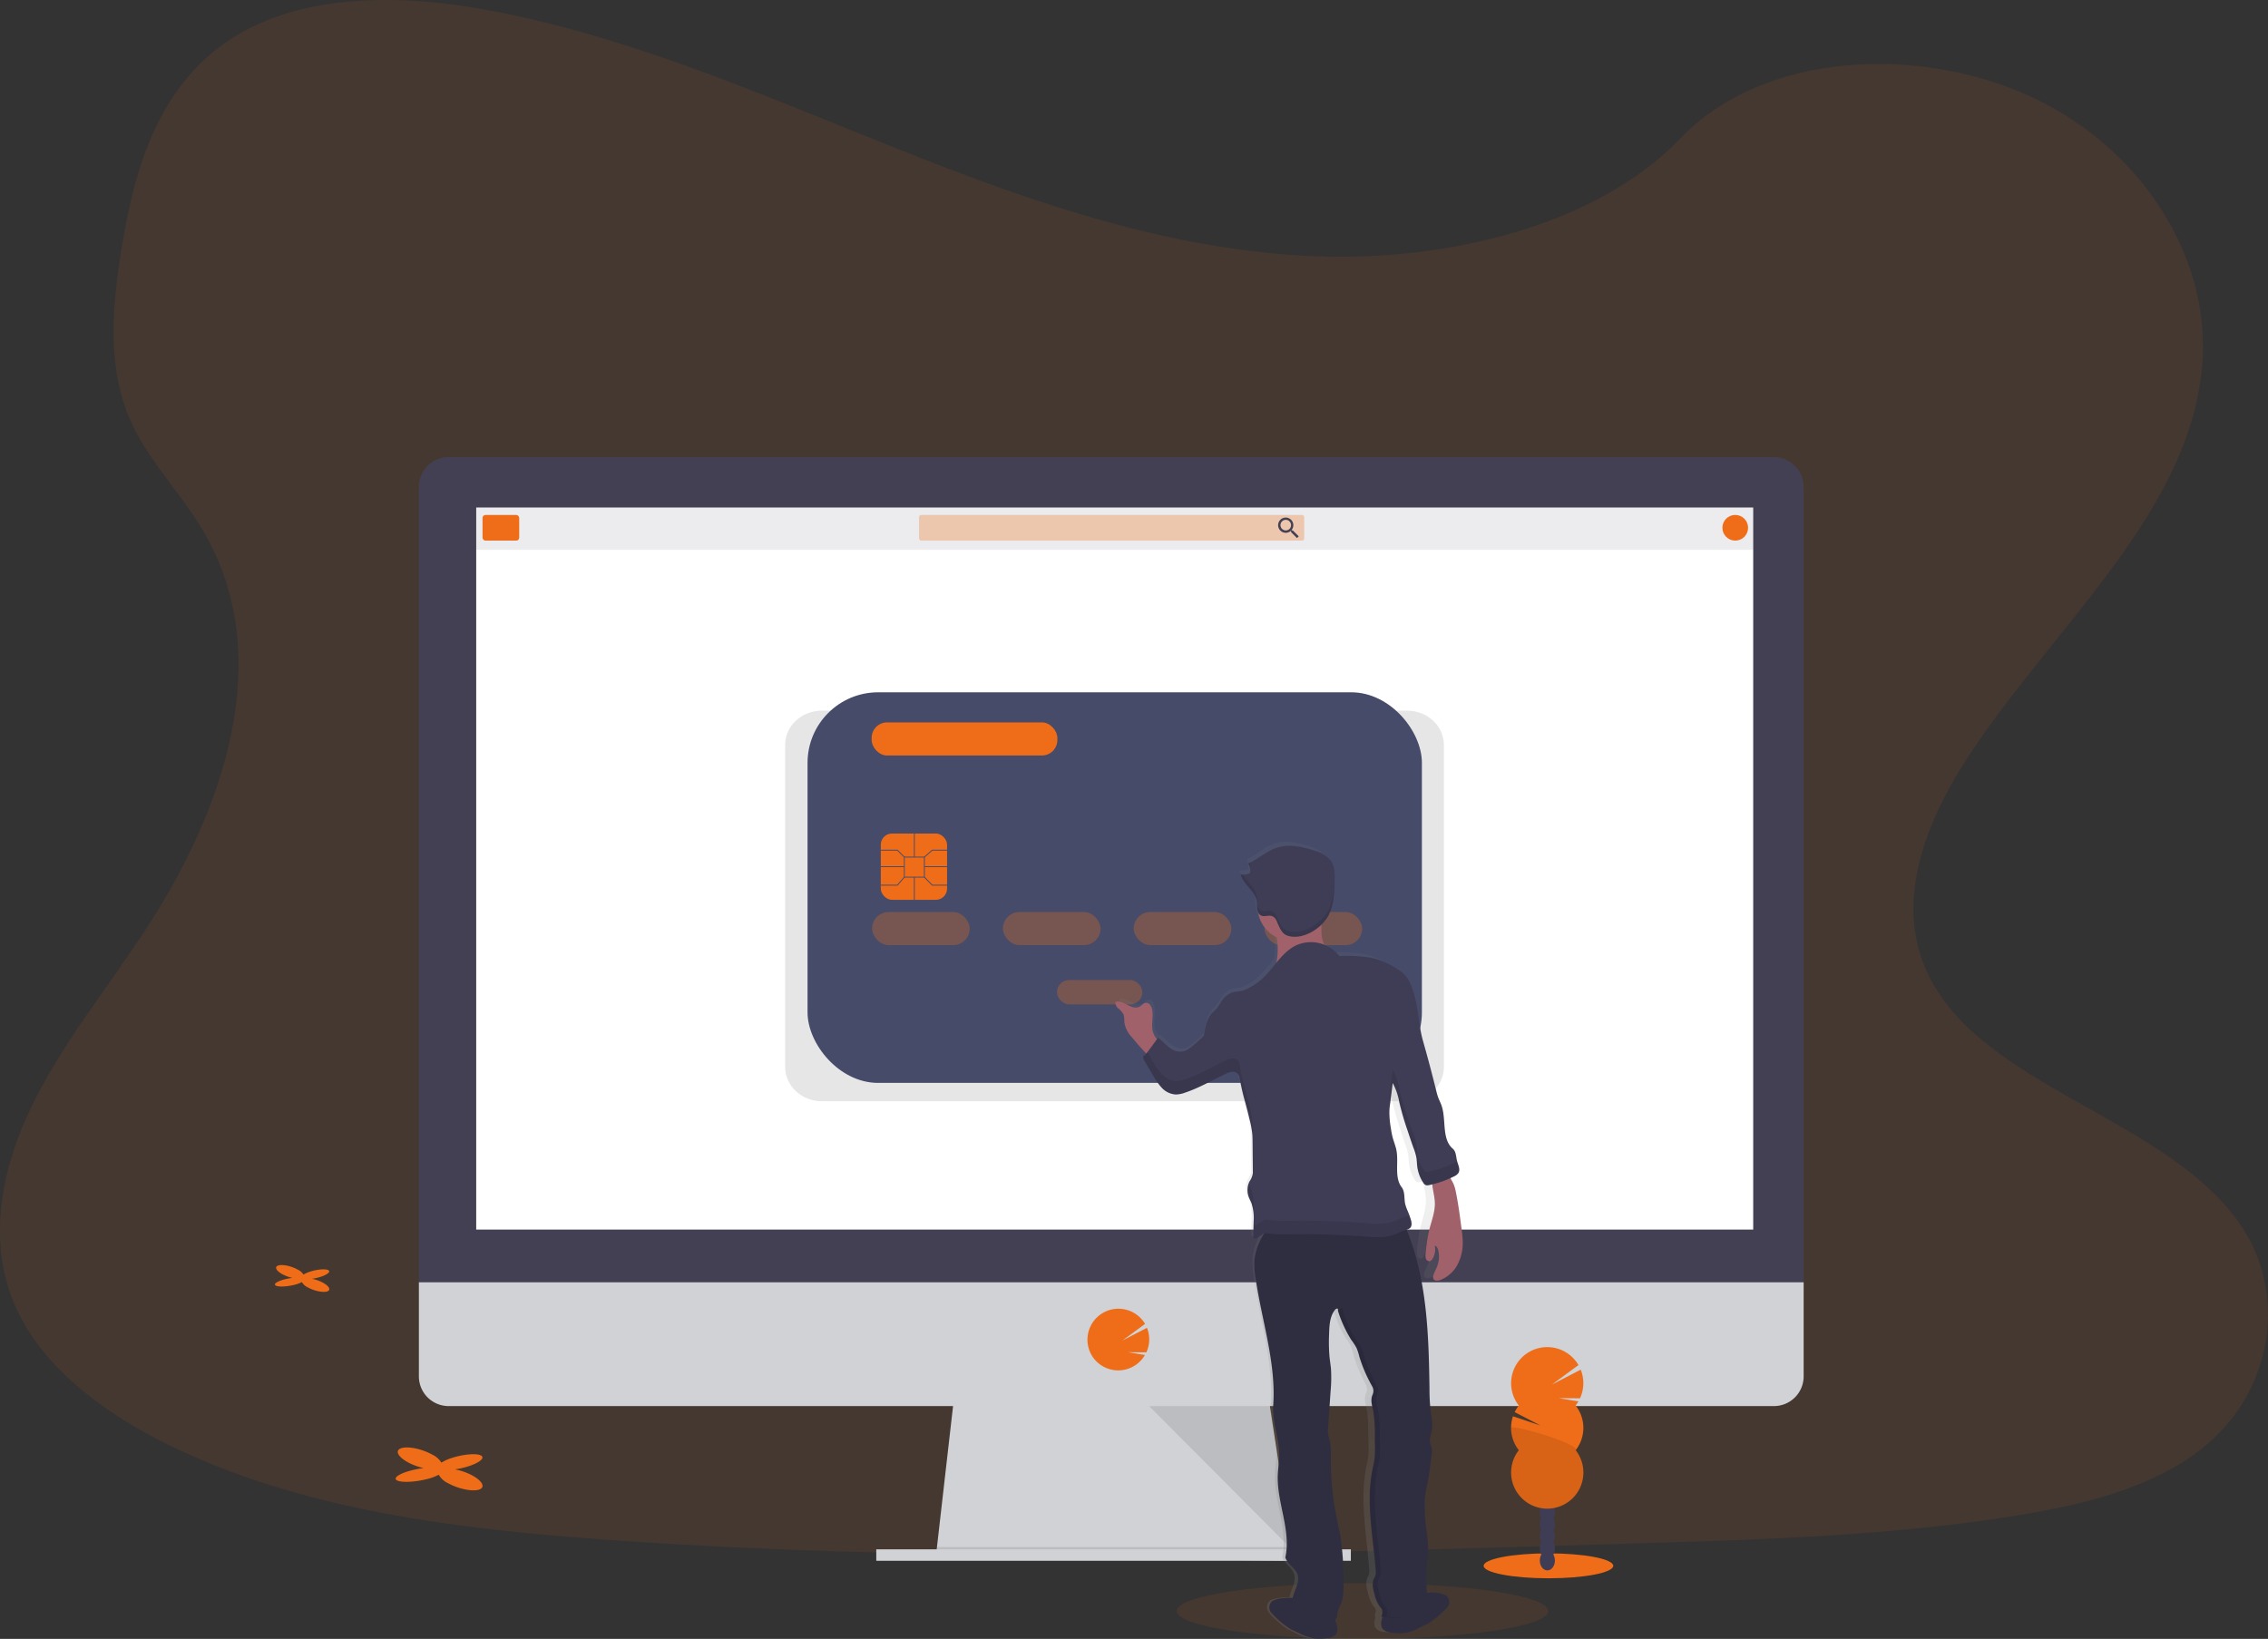 <svg xmlns="http://www.w3.org/2000/svg" xmlns:xlink="http://www.w3.org/1999/xlink" width="600" height="433.651" viewBox="0 0 600 433.651"><rect x="0" y="0" width="600" height="433.651" fill="#333333" stroke="none"/><defs><style>.a,.f,.h{fill:#ef6d18;}.a,.c,.g,.l{opacity:0.1;}.b{fill:#d0d2d5;}.d,.g{fill:#444053;}.e{fill:#fff;}.h{opacity:0.3;}.i{fill:#454b69;}.j{fill:url(#a);}.k{fill:#2f2e41;}.m{fill:#a1616a;}.n{fill:#3f3d56;}</style><linearGradient id="a" x1="0.5" y1="1" x2="0.5" gradientUnits="objectBoundingBox"><stop offset="0" stop-color="gray" stop-opacity="0.251"/><stop offset="0.54" stop-color="gray" stop-opacity="0.122"/><stop offset="1" stop-color="gray" stop-opacity="0.102"/></linearGradient></defs><g transform="translate(-0.001 -35.922)"><path class="a" d="M383.615,127.439c-38.465-1.365-75.1-14.087-110.084-28s-69.639-29.342-107.18-36.718c-24.149-4.742-51.766-5.411-71.221,7.848C76.4,83.309,70.353,105.366,67.1,125.788c-2.448,15.4-3.887,31.567,2.814,45.968,4.657,10,12.924,18.4,18.643,27.972,19.885,33.32,5.841,74.407-15.728,106.941-10.089,15.261-21.84,29.82-29.64,46.063s-11.411,34.859-4.588,51.431c6.77,16.429,22.891,28.764,40.355,37.44,35.475,17.629,77.28,22.673,118.044,25.53,90.236,6.324,180.955,3.584,271.43.844,33.484-1.02,67.111-2.044,100.054-7.349,18.287-2.947,37.169-7.62,50.444-18.908,16.859-14.337,21.038-38.587,9.738-56.55-18.93-30.123-71.322-37.6-84.565-69.947-7.29-17.8.2-37.626,10.79-54.161,22.726-35.412,60.819-66.48,62.826-106.962,1.38-27.8-16.933-55.647-45.245-68.8-29.682-13.806-70.834-12.053-92.732,10.768C457.2,119.607,417.577,128.65,383.615,127.439Z" transform="translate(-35 -23.69)"/><ellipse class="a" cx="49.143" cy="7.37" rx="49.143" ry="7.37" transform="translate(311.308 454.833)"/><path class="b" d="M560.9,775.118l-94.617-1.211.281-2.427,4.572-40.031h83.094l6.112,40.031.467,3.032Z" transform="translate(-218.691 -326.211)"/><path class="c" d="M560.806,809.872H513.591l-47.311-.605.281-2.427h93.778Z" transform="translate(-218.691 -361.57)"/><rect class="b" width="125.552" height="3.032" transform="translate(231.819 445.875)"/><path class="d" d="M610.039,295.328a7.9,7.9,0,0,0-7.859-7.938H251.559a7.9,7.9,0,0,0-7.859,7.938V507.861H610.039Z" transform="translate(-132.882 -130.521)"/><path class="b" d="M243.7,698.6v24.893a7.859,7.859,0,0,0,7.859,7.859H602.18a7.853,7.853,0,0,0,7.859-7.859V698.6Z" transform="translate(-132.883 -323.383)"/><rect class="e" width="337.83" height="191.055" transform="translate(125.982 170.213)"/><path class="f" d="M584.92,728.092a8.194,8.194,0,0,0,6.442-3.129h0a8.1,8.1,0,0,0,.637-.94l-4.471-.743,4.859.037a8.2,8.2,0,0,0,.154-6.489l-6.515,3.382,6.011-4.418a8.188,8.188,0,1,0-13.535,9.165h0a8.193,8.193,0,0,0,6.42,3.133Z" transform="translate(-289.112 -329.565)"/><path class="c" d="M572.51,736.59,610.258,774.5l-5.793-37.907Z" transform="translate(-268.514 -328.622)"/><rect class="g" width="338.197" height="11.161" transform="translate(125.717 170.234)"/><rect class="f" width="9.706" height="6.791" rx="0.78" transform="translate(127.655 172.178)"/><rect class="h" width="101.896" height="6.791" rx="0.58" transform="translate(243.14 172.178)"/><path class="d" d="M675.672,320.928h-.25l-.09-.074a2.092,2.092,0,0,0,.483-1.322,2.012,2.012,0,1,0-2,2.023,2.124,2.124,0,0,0,1.317-.483l.09.074v.25l1.556,1.556.462-.467Zm-1.858,0a1.4,1.4,0,1,1,1.4-1.4,1.386,1.386,0,0,1-1.4,1.4Z" transform="translate(-333.662 -144.657)"/><circle class="f" cx="3.398" cy="3.398" r="3.398" transform="translate(455.662 172.172)"/><path class="c" d="M590.743,413.74H435.9c-5.363,0-9.712,4.057-9.712,9.059v85.234c0,5,4.349,9.059,9.712,9.059H590.743c5.363,0,9.712-4.057,9.712-9.059V422.8C600.455,417.8,596.106,413.74,590.743,413.74Z" transform="translate(-218.473 -189.781)"/><rect class="i" width="162.525" height="103.351" rx="18.67" transform="translate(213.638 219.106)"/><rect class="h" width="25.838" height="8.767" rx="4.383" transform="translate(230.709 277.239)"/><rect class="h" width="25.838" height="8.767" rx="4.383" transform="translate(265.314 277.239)"/><rect class="h" width="22.609" height="6.457" rx="3.228" transform="translate(279.613 295.234)"/><rect class="h" width="25.838" height="8.767" rx="4.383" transform="translate(299.918 277.239)"/><rect class="h" width="25.838" height="8.767" rx="4.383" transform="translate(334.522 277.239)"/><rect class="f" width="17.533" height="17.533" rx="2.95" transform="translate(233.014 256.477)"/><path class="i" d="M490.883,492.033H485.35V486.5h5.533Zm-5.31-.228h5.076v-5.076h-5.076Z" transform="translate(-246.219 -223.906)"/><rect class="i" width="0.228" height="6.228" transform="translate(241.78 256.477)"/><rect class="i" width="0.228" height="6" transform="translate(241.78 268.01)"/><rect class="i" width="6.228" height="0.228" transform="translate(233.014 265.127)"/><rect class="i" width="6" height="0.228" transform="translate(244.552 265.127)"/><path class="i" d="M444.979,461.384l-1.811-1.8H438.83v-.234h4.434l1.88,1.869Z" transform="translate(-205.816 -198.593)"/><path class="i" d="M460.564,461.384l-.154-.17,2.108-1.864h3.966v.234h-3.876Z" transform="translate(-215.938 -198.593)"/><path class="i" d="M443.269,475.19H438.83v-.234h4.333l1.811-2.087.175.154Z" transform="translate(-205.816 -204.934)"/><path class="i" d="M466.48,475.186h-3.972l-2.108-2.161.165-.165,2.044,2.092h3.871Z" transform="translate(-215.933 -204.929)"/><rect class="f" width="49.138" height="8.767" rx="4.1" transform="translate(230.592 227.066)"/><path class="j" d="M680.823,584.007c-.032-.913-.143-1.827-.255-2.735-.409-3.409-.828-6.818-1.492-10.179a10.8,10.8,0,0,0-.531-1.922c-.239-.589-.568-1.131-.818-1.715a.293.293,0,0,0,0-.064c.308-.149.611-.3.908-.457a4.551,4.551,0,0,0,.616-.377,1.741,1.741,0,0,0,.483-.531c.531-.935-.064-2.124-.334-3.186h0c-.287-1.142-.223-2.512-1.062-3.276-2.995-2.655-1.508-8.071-3.005-11.873-.266-.664-.568-1.317-.8-2-.175-.531-.3-1.062-.425-1.593q-1.593-6.637-3.356-13.216c-1.237-4.545-1.1-9.282-2.655-13.721a14.761,14.761,0,0,0-1.142-2.655,7.127,7.127,0,0,0-2.06-2.225,20.149,20.149,0,0,0-7.195-3.462,39.1,39.1,0,0,0-8.23-.467,8.719,8.719,0,0,0-3.844-3l-.048-.138a9.508,9.508,0,0,1-.5-1.662,11.345,11.345,0,0,1-.133-1.7c0-.611-.027-1.227-.042-1.837l.149-.143a10.283,10.283,0,0,0,.977-1.2,8.41,8.41,0,0,0,.743-1.269,11.777,11.777,0,0,0,.605-1.556,17.521,17.521,0,0,0,.653-3.3c.143-1.312.186-2.655.223-3.966v-1.694a7.153,7.153,0,0,0-.988-3.866,8,8,0,0,0-4.195-2.7c-3.186-1.1-6.685-1.832-9.834-.648-2.5.945-4.5,3.005-6.967,4.051h0a3.046,3.046,0,0,1,.154.292.318.318,0,0,1,0,.042c.042.1.08.186.112.281h0a3.494,3.494,0,0,1,.175.664h0a3.928,3.928,0,0,1,0,1.3,4.429,4.429,0,0,1-2.379.35,7.563,7.563,0,0,0,1.5,2.719c.218.276.446.531.664.823l.335.414a8.611,8.611,0,0,1,1.375,2.225,4.33,4.33,0,0,1,.26.993c.1.674.074,1.45.165,2.124a3.226,3.226,0,0,0,.218.844,8.894,8.894,0,0,0,4.715,6.621,19.543,19.543,0,0,1,0,6.34,1.637,1.637,0,0,1-.069.35,31.133,31.133,0,0,1-4.609,5.167,16.778,16.778,0,0,1-2.586,1.667,7.1,7.1,0,0,1-1.7.706c-.669.154-1.37.133-2.034.3a5.31,5.31,0,0,0-3.021,2.459,17.769,17.769,0,0,1-1.115,1.795c-.372.462-.839.839-1.232,1.28-1.423,1.593-1.811,3.9-2.124,6.053a27.716,27.716,0,0,1-3.627,3.351,5.309,5.309,0,0,1-1.349.781,4.2,4.2,0,0,1-3.717-.924c-1.089-.807-1.938-1.869-2.989-2.7l-.276.409a2.2,2.2,0,0,1-.218-.25,5.309,5.309,0,0,1-.876-2.028c-.382-1.959.34-4.057-.223-5.963-.207-.69-.706-1.4-1.4-1.386s-1.12.706-1.715,1.03c-.956.531-2.124.048-3.069-.478s-2.023-1.115-3.058-.8a2.172,2.172,0,0,0,.791,1.805,4.816,4.816,0,0,1,1.285,1.556,7.027,7.027,0,0,1,.175,2.012,7.972,7.972,0,0,0,1.986,4.094q1.72,2.2,3.6,4.28h0a1.327,1.327,0,0,1-.669.579,1.407,1.407,0,0,0,0,.77,3.125,3.125,0,0,0,.2.5c.122.25.271.494.4.722l1.864,3.276.3.531c.127.223.255.435.388.653a12.015,12.015,0,0,0,1.556,2.124,6.371,6.371,0,0,0,.977.839,5.072,5.072,0,0,0,.727.435,4.25,4.25,0,0,0,1.126.388,3.51,3.51,0,0,0,.584.074,3.922,3.922,0,0,0,.611,0,8.143,8.143,0,0,0,1.789-.462c3.552-1.248,6.813-3.239,10.19-4.933a5.668,5.668,0,0,1,1.481-.573,2.432,2.432,0,0,1,.531-.043,1.952,1.952,0,0,1,.531.09,1.916,1.916,0,0,1,.478.239,1.375,1.375,0,0,1,.579.86c.1.531.2,1.025.292,1.535s.2,1.019.308,1.529c.212,1.014.441,2.028.706,3.032.143.531.281,1.094.419,1.646.34,1.349.674,2.708.982,4.067.1.425.186.855.271,1.28a19.645,19.645,0,0,1,.34,2.289.2.2,0,0,1,0,.053c.053.669.058,1.333.064,2v2.1l.053,6.191a5.1,5.1,0,0,1-.855,2.251c-.074.165-.143.335-.2.5h0a5.7,5.7,0,0,0-.175.658,1.5,1.5,0,0,1-.043.212,1.03,1.03,0,0,1-.032.244c-.032.08,0,.159-.026.234a.69.69,0,0,0,0,.234v.945c0,.064.037.207.053.313l.032.159c.037.154.074.308.127.462.106.319.239.632.377.94s.276.621.393.94a6.331,6.331,0,0,1,.191.616,1.372,1.372,0,0,1,.032.143c.042.165.08.329.112.5v.117c.032.181.058.366.08.531a.256.256,0,0,1,0,.064c0,.207.042.414.053.621h0a20.455,20.455,0,0,1,0,2.283l-.064,3.781v.117h0a.665.665,0,0,0,.074.34.414.414,0,0,0,.356.191,1.35,1.35,0,0,0,.738-.287l1.689-1.227h.106a16.477,16.477,0,0,0-2.607,7.152,22.83,22.83,0,0,0,.324,5.06c1.556,11.151,5.219,22.4,4.45,33.659-.3,4.434,1.534,8.756,1.524,13.2,0,1.726-.292,3.435-.366,5.156-.324,7.391,3.446,14.868,1.912,22.089.531,1.795,2.543,2.75,3.112,4.535.478,1.513-.212,3.122-.77,4.6a9.384,9.384,0,0,0-.462,1.593,12.865,12.865,0,0,0-4.29.462,6.388,6.388,0,0,0-.834.34,2.3,2.3,0,0,0-.414,3.064,25.081,25.081,0,0,0,4.959,4.434l2.161,1.062a12.966,12.966,0,0,0,3.717,1.4,12.715,12.715,0,0,0,3.3-.064,3.248,3.248,0,0,0,2.326-.919c.77-.977.377-2.565-.149-3.977a1.418,1.418,0,0,0,.435-.589,4.713,4.713,0,0,0,.143-1.131,8.493,8.493,0,0,1,.754-2.124,17.228,17.228,0,0,0,.8-6.945,80.554,80.554,0,0,0-.786-11.432c-.265-1.593-.627-3.186-.935-4.779a79.08,79.08,0,0,1-1.45-17.523,14.022,14.022,0,0,0-.589-4.216,7.57,7.57,0,0,1-.138-2.405l.637-9.722a39.027,39.027,0,0,0,.09-5.947c-.09-1.062-.266-2.124-.372-3.186a48.469,48.469,0,0,1-.1-6.085c.058-2.182.159-4.524,1.407-6.276a.977.977,0,0,1,.595-.462c.255-.037.329.308.234.531.133.4.271.8.409,1.205.042.117.08.228.122.34.069.207.143.414.218.621s.106.287.154.43l.207.531c.058.159.122.313.181.467s.133.335.2.5.138.329.212.494.127.3.2.457l.255.531c.064.133.127.271.2.4s.207.388.313.579c.058.112.117.223.18.329.17.3.345.584.531.871h0c.361.531.749,1.062,1.062,1.63a5.4,5.4,0,0,1,.3.579,14.294,14.294,0,0,1,.7,2.262c.186.7.4,1.386.642,2.06s.531,1.349.791,2.007c.143.329.292.658.441.982.446.982.929,1.949,1.418,2.9a2.7,2.7,0,0,1,.2.531,2.47,2.47,0,0,1,.058.271,2.425,2.425,0,0,1,0,.531,2.239,2.239,0,0,1-.042.329,2.481,2.481,0,0,1-.143.478c-.653,1.492-.127,2.963.159,4.428a28.013,28.013,0,0,1,.361,4.673c0,.531,0,1.062.048,1.556,0,.648,0,1.29.037,1.938s0,1.391.037,2.087a18.169,18.169,0,0,1-.085,2.087,4.72,4.72,0,0,1-.1.722c-.117.717-.281,1.428-.425,2.124a42.243,42.243,0,0,0-.733,8.5q0,1.715.112,3.435c.064,1.152.154,2.3.255,3.451.053.632.117,1.264.181,1.9.106,1.094.223,2.188.34,3.281s.244,2.3.356,3.441.212,2.283.292,3.42a2.862,2.862,0,0,1-.34,1.625,3.647,3.647,0,0,0-.266.616,3.308,3.308,0,0,0-.117.451,4.775,4.775,0,0,0-.064.531,6.043,6.043,0,0,0,.064,1.115q.043.276.1.531c.08.366.175.733.271,1.094a11.008,11.008,0,0,0,1.062,2.867,4.246,4.246,0,0,0,.35.531c.037.053.08.1.122.154a3.82,3.82,0,0,1,.3.4,1.3,1.3,0,0,1,.112.207,1.63,1.63,0,0,1,.064.919c-.058.319-.17.637-.255.94h0l.276.037c-.388,1.227-.568,2.485.085,3.308a3.221,3.221,0,0,0,2.326.919,12.478,12.478,0,0,0,3.3.069,12.968,12.968,0,0,0,3.717-1.4L672,685.776a24.273,24.273,0,0,0,4.954-4.439,2.3,2.3,0,0,0-.409-3.058,5.967,5.967,0,0,0-.834-.345,12.2,12.2,0,0,0-3.945-.457c-.074-.531-.117-1.11-.138-1.657a45.765,45.765,0,0,1,.117-6.1c.122-1.439.308-2.873.292-4.312a53.553,53.553,0,0,0-.605-5.735c-.207-1.912-.228-3.781-.26-5.671-.048-2.782.77-5.432,1.126-8.183l.621-4.837a5.881,5.881,0,0,0,.042-1.779c-.1-.531-.34-1.062-.441-1.593-.218-1.205.329-2.4.5-3.616a15.283,15.283,0,0,0-.3-4.216,54.831,54.831,0,0,1-.366-6.669c-.191-13.7-.579-27.707-5.209-40.525-.186-.531-.388-1.062-.595-1.556a2.772,2.772,0,0,0,.276-.09,1.861,1.861,0,0,0,.409-.212,1.11,1.11,0,0,0,.159-.117,1.228,1.228,0,0,0,.313-.531,2,2,0,0,0,.1-.6,4.275,4.275,0,0,0-.154-1.062l-.064-.218c-.106-.361-.223-.717-.345-1.062h0c-.117-.345-.244-.68-.377-1.019a12.412,12.412,0,0,1-.669-1.949c-.324-1.508,0-3.25-.908-4.476-2.007-2.751-.589-6.977-1.428-10.328-.276-1.062-.68-2.124-.935-3.186-.159-.68-.26-1.375-.361-2.071a25.8,25.8,0,0,1-.393-4.556,19.491,19.491,0,0,1,.207-2.289l.637-5.267a15.716,15.716,0,0,1,1.508,4.333c.048.218.09.43.138.648a76.7,76.7,0,0,0,2.124,7.689c.483,1.524.961,3.043,1.482,4.55.154.43.3.866.441,1.306a10.506,10.506,0,0,1,.319,1.343c.058.361.085.733.112,1.1s.048.743.085,1.11a10.451,10.451,0,0,0,1.54,4.413c.026.034.051.07.074.106a1.253,1.253,0,0,0,.648.563h0a1.422,1.422,0,0,0,.579,0h.032c.281-.058.563-.122.839-.191a1.057,1.057,0,0,0,.122-.032c.127,1.646.616,3.287.658,4.949.053,2.416-.834,4.731-1.4,7.073a45.086,45.086,0,0,0-.951,6.489,2.875,2.875,0,0,0,.08,1.3.919.919,0,0,0,.966.653,1.169,1.169,0,0,0,.685-.611,4.848,4.848,0,0,0,.589-3.5c.5.106.765.685.887,1.211a7.275,7.275,0,0,1-.223,4.11c-.313.881-.8,1.694-1.062,2.6a1.358,1.358,0,0,0,0,.871c.266.611,1.1.568,1.71.345a8.6,8.6,0,0,0,4.508-4.248,13.021,13.021,0,0,0,1.322-6.17Z" transform="translate(-296.499 -220.424)"/><path class="k" d="M684.965,865.49a3.47,3.47,0,0,1-2.421.913,13.8,13.8,0,0,1-3.435.064,14.019,14.019,0,0,1-3.86-1.391L673,864.014a25.138,25.138,0,0,1-5.156-4.418,2.211,2.211,0,0,1,.425-3.042,6.913,6.913,0,0,1,.871-.34c1.657-.658,5.012-.324,6.775-.579a4.693,4.693,0,0,1,2.506.589c1.742.77,4.811,1.38,5.57,3.34C684.577,861.073,686.192,864,684.965,865.49Z" transform="translate(-331.619 -397.033)"/><path class="k" d="M723.594,862.745a3.47,3.47,0,0,0,2.421.913,10.364,10.364,0,0,0,7.29-1.333l2.251-1.062a25.029,25.029,0,0,0,5.161-4.418,2.205,2.205,0,0,0-.43-3.042,5.828,5.828,0,0,0-.866-.34c-1.657-.658-5.013-.324-6.775-.579a4.679,4.679,0,0,0-2.512.589c-1.736.77-4.779,1.38-5.565,3.34C723.965,858.328,722.346,861.253,723.594,862.745Z" transform="translate(-357.743 -395.742)"/><path class="k" d="M699.425,666.833a26.811,26.811,0,0,1,1.418,3.228c4.821,12.744,5.225,26.687,5.427,40.318a51.223,51.223,0,0,0,.377,6.632,14.215,14.215,0,0,1,.313,4.2c-.175,1.205-.743,2.395-.531,3.59.1.531.356,1.062.457,1.593a5.5,5.5,0,0,1-.048,1.768l-.643,4.811c-.372,2.74-1.221,5.374-1.174,8.14.032,1.885.064,3.77.271,5.644a55.863,55.863,0,0,1,.632,5.7c0,1.434-.181,2.862-.308,4.29a44.431,44.431,0,0,0-.122,6.064,9.4,9.4,0,0,0,1.062,4.5,8.4,8.4,0,0,1-3.324,3.186c-3.011,1.317-6.467.871-9.722.4a2.738,2.738,0,0,0,.2-1.853,3.491,3.491,0,0,0-.557-.759,9.026,9.026,0,0,1-1.45-3.367c-.393-1.439-.786-2.984,0-4.359a2.761,2.761,0,0,0,.356-1.593c-.674-9.027-2.687-18.393-.834-27.266a28.981,28.981,0,0,0,.531-2.851,34.921,34.921,0,0,0,.053-4.152l.021-1.981a39.047,39.047,0,0,0-.425-6.2c-.292-1.455-.844-2.92-.165-4.407a2.416,2.416,0,0,0-.1-2.124,39.284,39.284,0,0,1-3.43-7.917,13.732,13.732,0,0,0-.722-2.251,15.964,15.964,0,0,0-1.423-2.193,33.189,33.189,0,0,1-3.526-7.731c.1-.25,0-.589-.239-.531a1,1,0,0,0-.621.462c-1.3,1.742-1.407,4.067-1.466,6.244a46.07,46.07,0,0,0,.106,6.053c.106,1.062.292,2.124.388,3.186a37.313,37.313,0,0,1-.1,5.915l-.653,9.632a6.948,6.948,0,0,0,.138,2.395,13.4,13.4,0,0,1,.616,4.19,75.332,75.332,0,0,0,1.529,17.406c.319,1.593.7,3.154.972,4.742a77.568,77.568,0,0,1,.818,11.374c.058,2.342.1,4.779-.828,6.9a7.9,7.9,0,0,0-.786,2.124,4.392,4.392,0,0,1-.149,1.126,2.3,2.3,0,0,1-1.811,1.152,14.737,14.737,0,0,1-4.179.3,2.343,2.343,0,0,1-.95-.212c-.531-.271-.8-.844-1.195-1.274-.855-.935-2.278-1.221-3.058-2.22-.977-1.253-.568-3.064,0-4.54s1.3-3.074.8-4.582c-.589-1.768-2.655-2.724-3.239-4.508,1.593-7.19-2.326-14.623-1.991-21.978.08-1.715.377-3.414.382-5.129,0-4.418-1.9-8.719-1.593-13.126.8-11.2-3.016-22.381-4.63-33.495a21.631,21.631,0,0,1-.34-5.028,16.721,16.721,0,0,1,3.08-7.689,10.41,10.41,0,0,1,4.3-4.067,12.2,12.2,0,0,1,4.864-.627c4.11.032,8.22.064,12.33.138a40.556,40.556,0,0,1,8.336.744C695.087,665.474,697.168,666.509,699.425,666.833Z" transform="translate(-328.1 -307.196)"/><g class="l" transform="translate(354.052 382.133)"><path d="M702.1,712.089a1.014,1.014,0,0,1,.621-.462c.266-.037.345.3.244.531a32.912,32.912,0,0,0,3.52,7.731,15.533,15.533,0,0,1,1.428,2.193,14.264,14.264,0,0,1,.722,2.251,39.56,39.56,0,0,0,3.425,7.917,2.4,2.4,0,0,1,.1,2.124c-.68,1.487-.127,2.952.17,4.407a41.01,41.01,0,0,1,.425,6.2c0,.643,0,1.285.037,1.928a33.833,33.833,0,0,1-.048,4.152c-.112.961-.345,1.906-.531,2.851-1.848,8.873.159,18.224.834,27.266a2.755,2.755,0,0,1-.35,1.593c-.807,1.375-.414,2.92,0,4.359a8.877,8.877,0,0,0,1.45,3.367,3.882,3.882,0,0,1,.531.759,2.621,2.621,0,0,1-.2,1.853,40.951,40.951,0,0,0,4.343.462,31.423,31.423,0,0,1-5.634-.462,2.738,2.738,0,0,0,.2-1.853,3.5,3.5,0,0,0-.558-.759,9.027,9.027,0,0,1-1.45-3.366c-.393-1.439-.786-2.984,0-4.36a2.76,2.76,0,0,0,.356-1.593c-.674-9.027-2.687-18.393-.834-27.266a29,29,0,0,0,.531-2.851,34.934,34.934,0,0,0,.053-4.152c0-.643-.027-1.285-.043-1.928a39.04,39.04,0,0,0-.425-6.2c-.292-1.455-.844-2.92-.165-4.407a2.416,2.416,0,0,0-.1-2.124,39.3,39.3,0,0,1-3.43-7.917,14.254,14.254,0,0,0-.722-2.251,15.967,15.967,0,0,0-1.423-2.193,30.819,30.819,0,0,1-3.393-7.365C701.9,712.392,701.992,712.238,702.1,712.089Z" transform="translate(-701.78 -711.625)"/></g><path class="m" d="M600.55,566.354c-.4-1.949.356-4.035-.234-5.931-.212-.685-.733-1.4-1.45-1.381s-1.168.7-1.784,1.025c-.993.531-2.2.048-3.186-.473s-2.124-1.115-3.186-.8a2.108,2.108,0,0,0,.828,1.795,4.944,4.944,0,0,1,1.333,1.55,6.773,6.773,0,0,1,.186,2,7.5,7.5,0,0,0,2.066,4.073,72.88,72.88,0,0,0,5.007,5.549s2.655-3.313,2.618-3.892-.945-1.062-1.274-1.5A5.083,5.083,0,0,1,600.55,566.354Z" transform="translate(-295.625 -257.772)"/><path class="m" d="M752.7,647.1a10.316,10.316,0,0,1,.531,1.912c.69,3.345,1.126,6.738,1.556,10.126.112.9.228,1.811.26,2.719a12.411,12.411,0,0,1-1.29,6.26,8.756,8.756,0,0,1-4.689,4.248c-.627.223-1.5.266-1.779-.34a1.307,1.307,0,0,1,0-.866c.25-.9.754-1.715,1.062-2.591a6.983,6.983,0,0,0,.234-4.089c-.127-.531-.4-1.1-.924-1.205a4.646,4.646,0,0,1-.616,3.483,1.206,1.206,0,0,1-.711.605.961.961,0,0,1-1.009-.648,2.778,2.778,0,0,1-.08-1.29,43.411,43.411,0,0,1,.988-6.457c.584-2.331,1.513-4.63,1.45-7.035-.053-2.177-.919-4.317-.674-6.478a.531.531,0,0,1,.393-.531,14.331,14.331,0,0,1,1.874-.621c.377-.1,1.662-.531,2.023-.34s.382,1.131.531,1.46C752.109,645.965,752.454,646.506,752.7,647.1Z" transform="translate(-368.093 -297.733)"/><circle class="m" cx="8.894" cy="8.894" r="8.894" transform="translate(332.738 267.06)"/><path class="m" d="M680.08,519.883a10.018,10.018,0,0,0,.133,1.694,9.034,9.034,0,0,0,.531,1.651,9.634,9.634,0,0,0,1.242,2.443,3.637,3.637,0,0,0,2.251,1.466A63.966,63.966,0,0,1,665,532.7a8.115,8.115,0,0,0,2.549-2.724,7.7,7.7,0,0,0,.674-2.214,18.585,18.585,0,0,0-.834-9.595c-.112-.3-.218-.669,0-.919a.906.906,0,0,1,.319-.2,19.758,19.758,0,0,1,8.358-1.561c.733,0,1.466.037,2.2.09.393.032,1.258-.053,1.593.234s.186,1.412.2,1.874Z" transform="translate(-330.478 -237.493)"/><path class="n" d="M656.471,532.766a9.526,9.526,0,0,0-11.384-2.835c-4.248,2.023-6.319,6.9-10.041,9.728a17.51,17.51,0,0,1-2.7,1.662,7.53,7.53,0,0,1-1.773.7c-.7.154-1.418.133-2.124.3a5.453,5.453,0,0,0-3.149,2.443,16.532,16.532,0,0,1-1.158,1.784c-.388.462-.871.839-1.28,1.28-1.482,1.593-1.885,3.876-2.22,6.021a28.515,28.515,0,0,1-3.781,3.329,5.307,5.307,0,0,1-1.4.775,4.447,4.447,0,0,1-3.85-.913c-1.11-.8-2.012-1.858-3.106-2.655-1,1.434-2.055,2.878-3.128,4.248a1.343,1.343,0,0,1-.7.573c-.2.68.281,1.381.643,1.986l1.938,3.26a16.528,16.528,0,0,0,2.342,3.281,5.5,5.5,0,0,0,3.563,1.673,7.047,7.047,0,0,0,2.5-.483c3.717-1.243,7.089-3.223,10.62-4.912a4.721,4.721,0,0,1,2.081-.611,1.683,1.683,0,0,1,1.646,1.184c.4,2.039.8,4.067,1.354,6.064q.791,2.836,1.46,5.687a24.532,24.532,0,0,1,.637,3.552c.058.68.064,1.359.074,2.044l.074,8.241a4.915,4.915,0,0,1-.892,2.241,5.311,5.311,0,0,0-.249,3.961c.218.642.563,1.237.807,1.874a12.906,12.906,0,0,1,.531,4.864l-.069,3.759a.786.786,0,0,0,.08.457c.228.356.781.149,1.131-.1l1.736-1.189a40.152,40.152,0,0,0,7.1.345c6.749-.1,13.5.17,20.236.643a16.581,16.581,0,0,0,6.7-.419c1.062-.382,2.071-.993,3.186-1.3a2.911,2.911,0,0,0,1.259-.531c.616-.568.451-1.593.2-2.368-.223-.7-.473-1.4-.754-2.076a12.6,12.6,0,0,1-.7-1.938c-.335-1.5,0-3.234-.94-4.455-2.092-2.735-.611-6.945-1.492-10.275-.281-1.062-.7-2.124-.966-3.186a20.942,20.942,0,0,1-.377-2.06,24.136,24.136,0,0,1-.409-4.535,18.182,18.182,0,0,1,.218-2.273l.664-5.246a16.7,16.7,0,0,1,1.71,4.959,72.817,72.817,0,0,0,2.23,7.652c.5,1.513,1,3.021,1.54,4.524a14.736,14.736,0,0,1,.791,2.655c.117.728.122,1.471.207,2.2a10.03,10.03,0,0,0,1.593,4.391,1.444,1.444,0,0,0,.754.669,1.513,1.513,0,0,0,.653,0,25.986,25.986,0,0,0,6.754-2.336,2.756,2.756,0,0,0,1.142-.892c.573-.935-.069-2.1-.35-3.159s-.228-2.5-1.12-3.26c-3.117-2.655-1.593-8.034-3.128-11.814-.276-.664-.595-1.306-.828-1.986-.181-.531-.313-1.062-.446-1.593q-1.63-6.6-3.494-13.153c-1.285-4.524-1.147-9.234-2.766-13.652a14.39,14.39,0,0,0-1.184-2.655,7.248,7.248,0,0,0-2.124-2.214,21.251,21.251,0,0,0-7.487-3.441A41.447,41.447,0,0,0,656.471,532.766Z" transform="translate(-302.163 -243.888)"/><path class="n" d="M658.48,499.516c-1.195-.642-.881-2.395-1.062-3.717-.419-2.766-3.536-4.4-4.248-7.1a4.779,4.779,0,0,0,2.474-.35,3.792,3.792,0,0,0-.5-2.591c2.565-1.062,4.646-3.085,7.248-4.025,3.281-1.184,6.9-.457,10.237.642A8.143,8.143,0,0,1,677,485.057c1.094,1.566,1.062,3.621,1.02,5.533-.09,2.995-.212,6.1-1.545,8.777-1.694,3.414-6.5,6.574-10.471,5.65-1.646-.382-2.124-1.423-2.83-2.857-.435-.892-.595-1.927-1.593-2.395S659.452,500.037,658.48,499.516Z" transform="translate(-324.929 -221.385)"/><g class="l" transform="translate(302.462 314.318)"><path d="M659.464,667.56a.19.19,0,0,0,0,.048c.228.356.781.149,1.131-.1l1.763-1.216a40.157,40.157,0,0,0,7.1.34c6.749-.1,13.5.17,20.236.642a16.581,16.581,0,0,0,6.7-.419c1.062-.382,2.071-.988,3.186-1.3a3.664,3.664,0,0,0,1.1-.393c.127.35.249.7.361,1.062.25.8.414,1.8-.2,2.368a2.91,2.91,0,0,1-1.258.531c-1.1.3-2.124.913-3.186,1.3a16.581,16.581,0,0,1-6.7.419c-6.733-.473-13.487-.738-20.236-.643a40.155,40.155,0,0,1-7.094-.345l-1.763,1.221c-.35.244-.9.451-1.131.1a.787.787,0,0,1-.08-.457Q659.432,669.142,659.464,667.56Z" transform="translate(-630.307 -622.022)"/><path d="M729.816,601.087a16.7,16.7,0,0,0-1.71-4.959l-.664,5.246c-.043.329-.085.658-.122.988a16.272,16.272,0,0,1-.1-2.273,18.18,18.18,0,0,1,.218-2.273l.664-5.246a16.7,16.7,0,0,1,1.71,4.959,72.829,72.829,0,0,0,2.23,7.651c.5,1.513,1,3.027,1.54,4.524a14.877,14.877,0,0,1,.791,2.655c.117.727.122,1.471.207,2.2a9.951,9.951,0,0,0,1.593,4.391,1.413,1.413,0,0,0,.749.669,1.515,1.515,0,0,0,.653-.027,25.991,25.991,0,0,0,6.754-2.336,4.254,4.254,0,0,0,.791-.5h0c.281,1.062.924,2.225.35,3.159a2.755,2.755,0,0,1-1.142.892,25.99,25.99,0,0,1-6.754,2.336,1.513,1.513,0,0,1-.653,0,1.413,1.413,0,0,1-.749-.669,9.972,9.972,0,0,1-1.593-4.391c-.085-.727-.09-1.471-.207-2.2a14.742,14.742,0,0,0-.791-2.655c-.531-1.5-1.062-3.011-1.54-4.524A72.81,72.81,0,0,1,729.816,601.087Z" transform="translate(-662.12 -587.972)"/><path d="M731.08,635.84v.712C731.091,636.313,731.085,636.079,731.08,635.84Z" transform="translate(-663.932 -608.266)"/><path d="M657.6,651.093a12.907,12.907,0,0,1,.531,4.864v1.285a8.761,8.761,0,0,0-.531-2.591c-.244-.637-.589-1.232-.807-1.874a5.31,5.31,0,0,1,.042-3.457C657.053,649.925,657.366,650.493,657.6,651.093Z" transform="translate(-628.964 -614.588)"/><path d="M605.385,584.3l.3-.393,1.593,2.655a16.381,16.381,0,0,0,2.342,3.281,5.5,5.5,0,0,0,3.552,1.726,7.159,7.159,0,0,0,2.5-.478c3.717-1.248,7.089-3.228,10.62-4.917a4.721,4.721,0,0,1,2.05-.627,1.688,1.688,0,0,1,1.646,1.189c.4,2.034.8,4.062,1.354,6.059q.791,2.835,1.46,5.687a24.532,24.532,0,0,1,.637,3.552c.058.68.064,1.365.069,2.044l.08,8.246a2,2,0,0,1-.032.361l-.048-5.05a20.156,20.156,0,0,0-.069-2.044,24.529,24.529,0,0,0-.637-3.552q-.68-2.852-1.46-5.687c-.531-2-.95-4.025-1.354-6.064a1.683,1.683,0,0,0-1.646-1.184,4.72,4.72,0,0,0-2.081.611c-3.515,1.689-6.9,3.669-10.62,4.912a7.047,7.047,0,0,1-2.5.483,5.5,5.5,0,0,1-3.552-1.726,16.53,16.53,0,0,1-2.342-3.282c-.642-1.088-1.29-2.172-1.938-3.26-.361-.605-.844-1.306-.643-1.986A1.344,1.344,0,0,0,605.385,584.3Z" transform="translate(-604.62 -583.91)"/></g><g class="l" transform="translate(328.22 264.166)"><path d="M657.319,490.952h0a3.717,3.717,0,0,0-.489-1.3q.223-.09.446-.191A3.717,3.717,0,0,1,657.319,490.952Z" transform="translate(-654.865 -489.46)"/><path d="M657.378,501.164c.2,1.343-.112,3.09,1.062,3.717.966.531,2.124-.218,3.074.239s1.136,1.5,1.593,2.395c.7,1.434,1.184,2.469,2.83,2.857,3.972.924,8.777-2.241,10.471-5.655,1.333-2.682,1.455-5.783,1.545-8.777v1.3c-.09,2.995-.212,6.1-1.545,8.777-1.694,3.414-6.5,6.574-10.471,5.65-1.646-.382-2.124-1.423-2.83-2.857-.435-.892-.595-1.927-1.593-2.395s-2.124.287-3.074-.234c-1.195-.643-.881-2.395-1.062-3.717-.419-2.766-3.536-4.4-4.248-7.1a4.182,4.182,0,0,0,.579.037C654.85,497.367,657.033,498.886,657.378,501.164Z" transform="translate(-653.13 -492.227)"/></g><path class="f" d="M252.473,788.35a16.083,16.083,0,0,0-4.667-1.651,21.622,21.622,0,0,0,3.494-.786c3.032-.961,4.561-2.246,3.414-2.878s-4.54-.366-7.572.595a11.839,11.839,0,0,0-2.91,1.29,5.829,5.829,0,0,0-2.5-2.166c-2.692-1.481-6.313-2.225-8.087-1.667s-1.025,2.214,1.673,3.717a16.32,16.32,0,0,0,4.184,1.556,24.334,24.334,0,0,0-2.878.531c-3.3.791-5.209,1.991-4.248,2.655s4.391.6,7.694-.191a14.623,14.623,0,0,0,3.462-1.227,5.519,5.519,0,0,0,2.538,2.273c2.692,1.476,6.313,2.225,8.087,1.667S255.165,789.827,252.473,788.35Z" transform="translate(-127.457 -361.984)"/><path class="f" d="M184.7,694.686a10.009,10.009,0,0,0-2.931-1.03,13.148,13.148,0,0,0,2.2-.494c1.9-.6,2.857-1.407,2.124-1.8s-2.835-.228-4.736.372a7.336,7.336,0,0,0-1.816.807,3.664,3.664,0,0,0-1.593-1.354c-1.683-.929-3.951-1.4-5.06-1.062s-.637,1.386,1.062,2.315a10.317,10.317,0,0,0,2.655.972,16.463,16.463,0,0,0-1.811.319c-2.066.494-3.26,1.248-2.655,1.673s2.745.377,4.811-.117a9.139,9.139,0,0,0,2.166-.765,3.456,3.456,0,0,0,1.593,1.418c1.689.929,3.956,1.4,5.066,1.062S186.393,695.615,184.7,694.686Z" transform="translate(-99.247 -319.358)"/><ellipse class="f" cx="17.146" cy="3.297" rx="17.146" ry="3.297" transform="translate(392.496 446.942)"/><ellipse class="n" cx="1.997" cy="2.612" rx="1.997" ry="2.612" transform="translate(407.358 446.226)"/><ellipse class="n" cx="1.997" cy="2.612" rx="1.997" ry="2.612" transform="translate(407.358 443.034)"/><ellipse class="n" cx="1.997" cy="2.612" rx="1.997" ry="2.612" transform="translate(407.358 439.838)"/><ellipse class="n" cx="1.997" cy="2.612" rx="1.997" ry="2.612" transform="translate(407.358 436.646)"/><ellipse class="n" cx="1.997" cy="2.612" rx="1.997" ry="2.612" transform="translate(407.358 433.45)"/><ellipse class="n" cx="1.997" cy="2.612" rx="1.997" ry="2.612" transform="translate(407.358 430.259)"/><ellipse class="n" cx="1.997" cy="2.612" rx="1.997" ry="2.612" transform="translate(407.358 427.062)"/><path class="f" d="M804.917,746.353a9.669,9.669,0,0,0,.743-1.094l-5.246-.86,5.671.042a9.589,9.589,0,0,0,.186-7.577l-7.614,3.951,7.02-5.161a9.558,9.558,0,1,0-15.786,10.7A9.753,9.753,0,0,0,788.8,748.1l6.813,3.536-7.264-2.437a9.635,9.635,0,0,0-.5,3.069,9.494,9.494,0,0,0,2.05,5.91,9.558,9.558,0,1,0,15.032,0A9.558,9.558,0,0,0,804.917,746.353Z" transform="translate(-388.091 -338.533)"/><path class="c" d="M787.84,771.006a9.495,9.495,0,0,0,2.05,5.91,9.558,9.558,0,1,0,15.032,0C806.2,775.291,787.84,769.933,787.84,771.006Z" transform="translate(-388.091 -357.277)"/></g></svg>